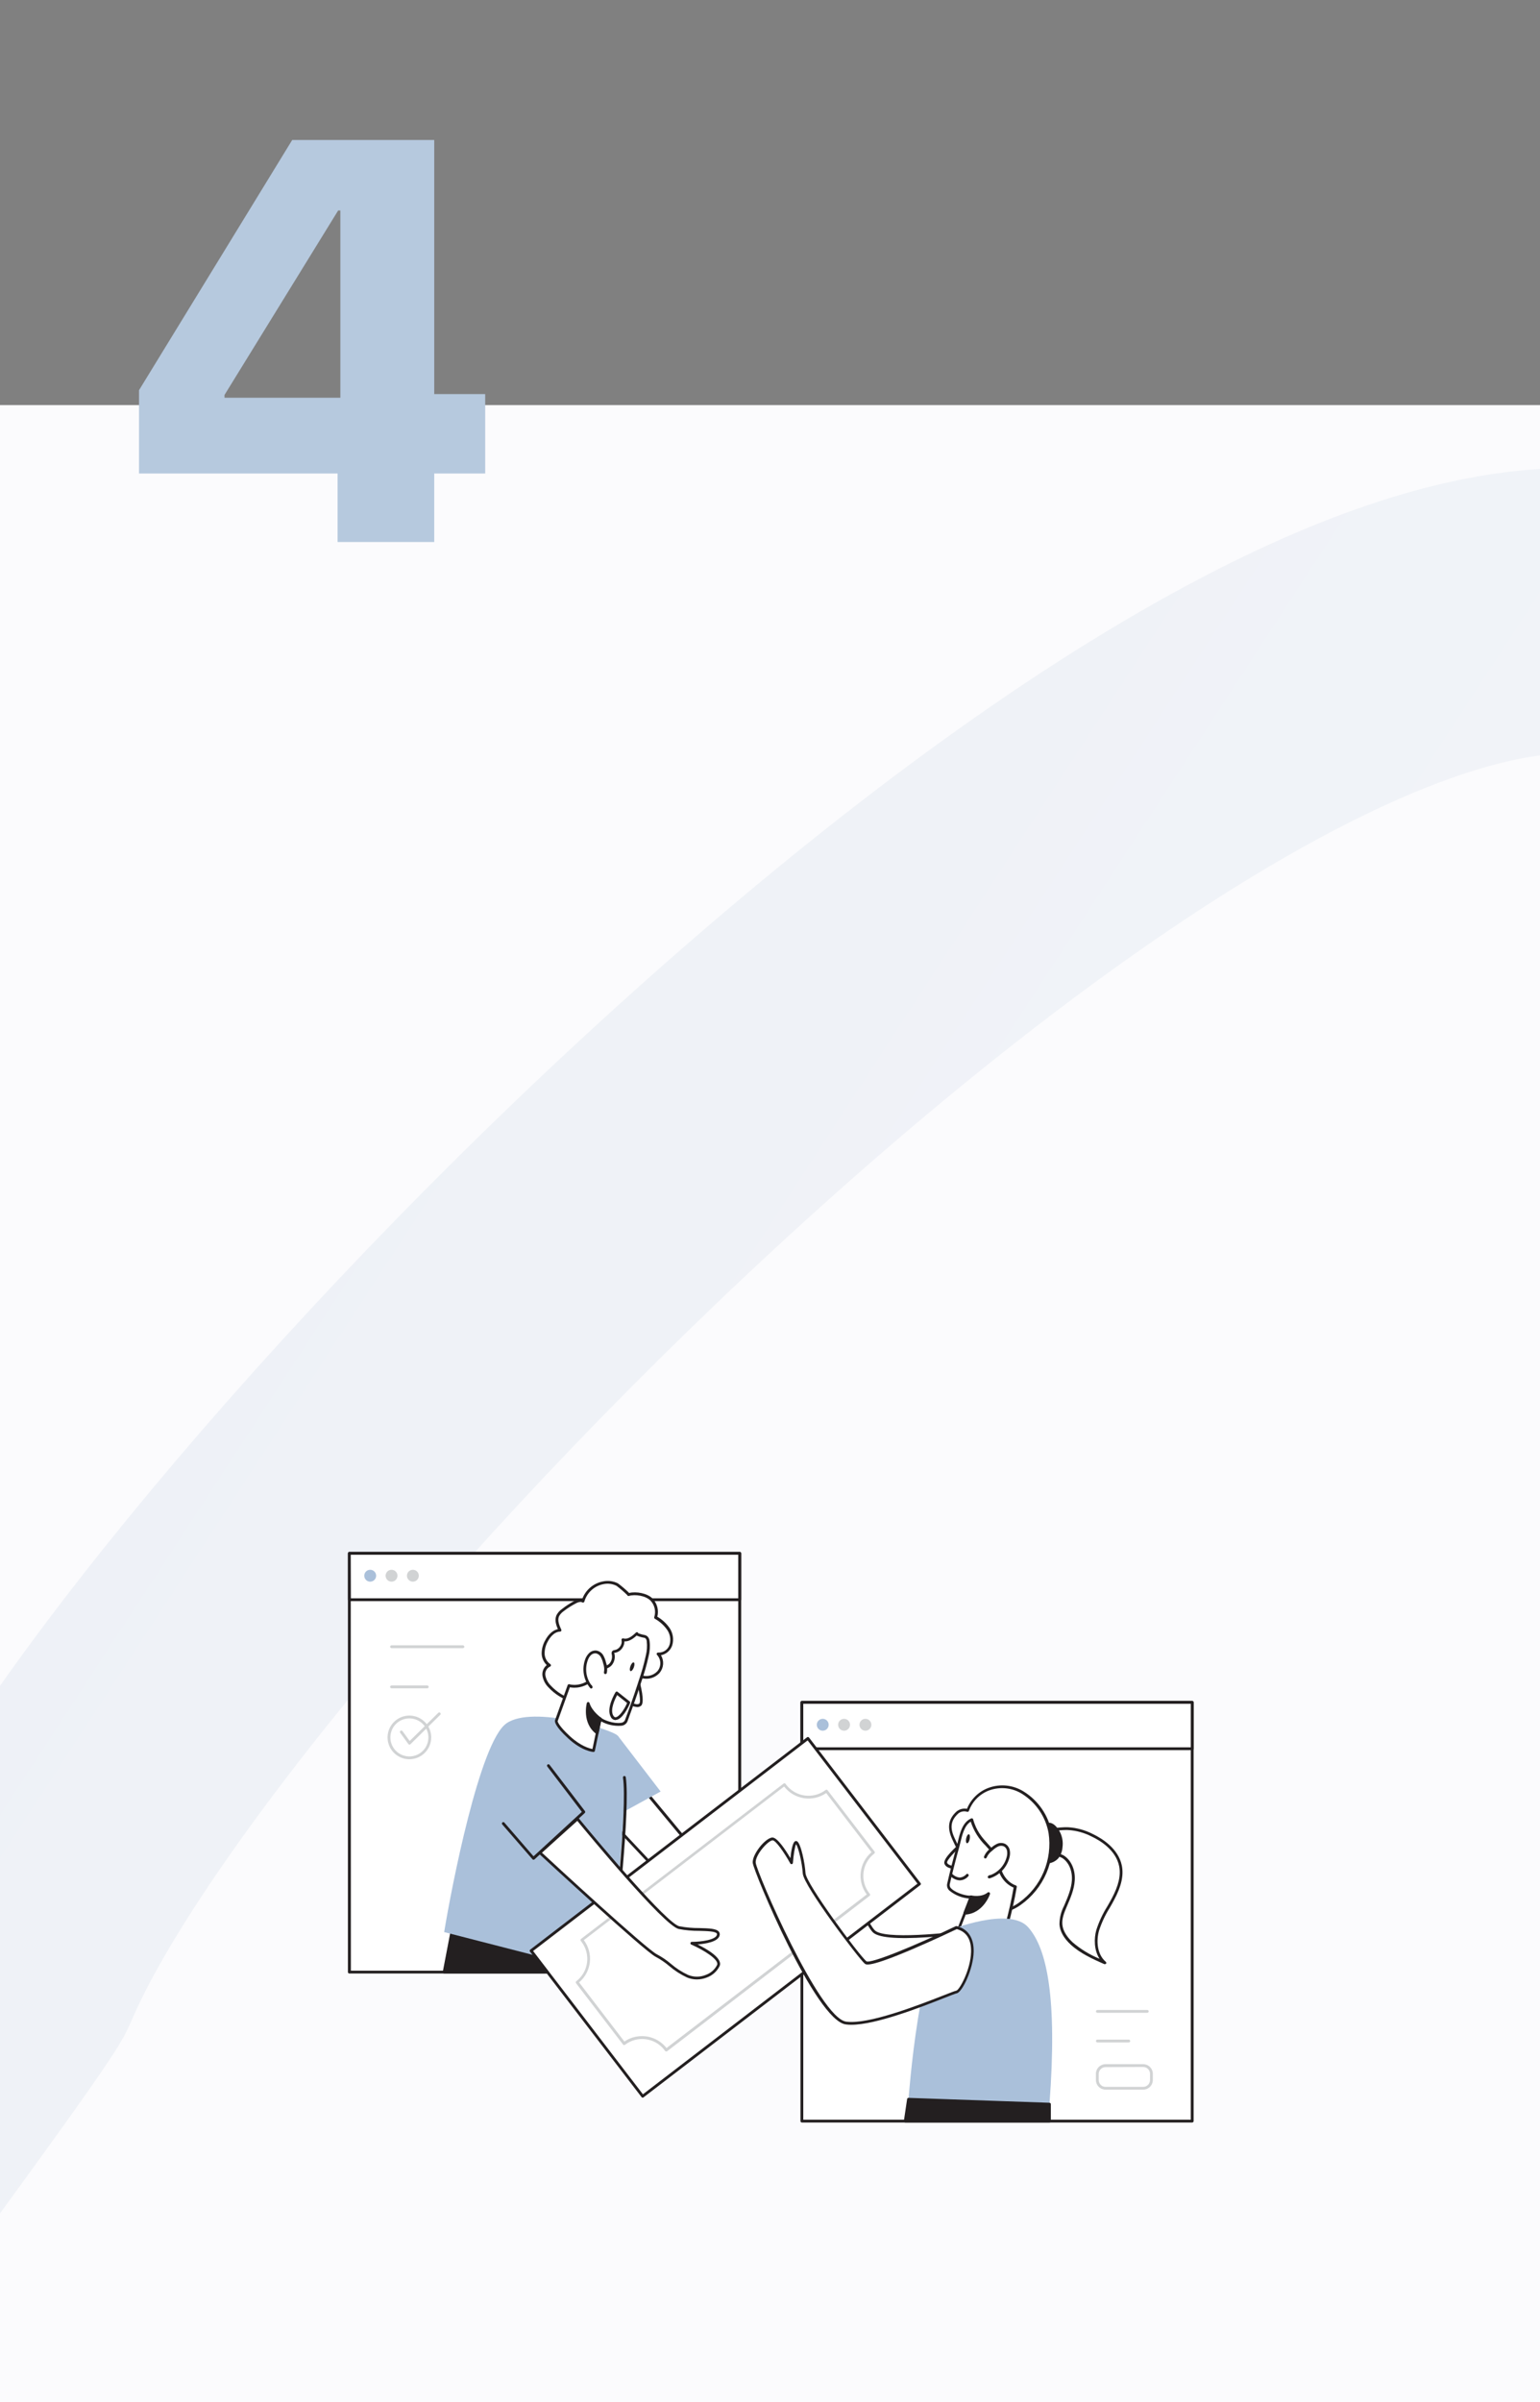 <svg width="270" height="421" viewBox="0 0 270 421" fill="none" xmlns="http://www.w3.org/2000/svg">
<rect x="0" y="0" width="270" height="421" fill="#808080" stroke="none"/>
<g clip-path="url(#clip0)">
<rect width="270" height="350" transform="translate(0 71)" fill="#FBFBFD"/>
<path d="M-682 167.395C-611.216 180.337 -567.184 214.783 -549.904 270.732C-523.985 354.655 -474.229 396.521 -414.106 380.159C-353.982 363.797 -325.966 305.613 -350.5 233.5C-375.034 161.387 -301.097 113.92 -261.139 115.833C-221.182 117.747 -187.062 137.981 -171.326 167.596C-136.526 233.091 -211.102 321.345 -173.918 379.929C-136.733 438.513 -78.5 436 -28.5 384.5C-28.5 384.5 -1.387 347.802 -2.9658e-05 344.5C27.889 278.118 209 92 285 108C365.037 124.85 391.619 223.769 325 300" stroke="url(#paint0_linear)" stroke-opacity="0.3" stroke-width="50" stroke-linecap="round"/>
<path d="M209.021 298.365H140.588V371.753H209.021V298.365Z" fill="white"/>
<path d="M209.021 372H140.589C140.523 372 140.46 371.974 140.414 371.928C140.368 371.881 140.342 371.819 140.342 371.753V298.365C140.342 298.299 140.368 298.237 140.414 298.19C140.46 298.144 140.523 298.118 140.589 298.118H209.021C209.086 298.118 209.149 298.144 209.195 298.19C209.242 298.237 209.268 298.299 209.268 298.365V371.753C209.268 371.819 209.242 371.881 209.195 371.928C209.149 371.974 209.086 372 209.021 372ZM140.835 371.506H208.774V298.612H140.835V371.506Z" fill="#231F20"/>
<path d="M209.021 298.365H140.588V306.49H209.021V298.365Z" fill="white"/>
<path d="M209.021 306.737H140.589C140.523 306.737 140.46 306.711 140.414 306.665C140.368 306.618 140.342 306.556 140.342 306.49V298.365C140.342 298.299 140.368 298.237 140.414 298.19C140.46 298.144 140.523 298.118 140.589 298.118H209.021C209.086 298.118 209.149 298.144 209.195 298.19C209.242 298.237 209.268 298.299 209.268 298.365V306.49C209.268 306.556 209.242 306.618 209.195 306.665C209.149 306.711 209.086 306.737 209.021 306.737ZM140.835 306.243H208.774V298.612H140.835V306.243Z" fill="#231F20"/>
<path d="M144.246 303.331C144.821 303.331 145.288 302.864 145.288 302.289C145.288 301.714 144.821 301.248 144.246 301.248C143.671 301.248 143.205 301.714 143.205 302.289C143.205 302.864 143.671 303.331 144.246 303.331Z" fill="#AAC0DA"/>
<path d="M147.988 303.331C148.563 303.331 149.029 302.864 149.029 302.289C149.029 301.714 148.563 301.248 147.988 301.248C147.413 301.248 146.946 301.714 146.946 302.289C146.946 302.864 147.413 303.331 147.988 303.331Z" fill="#D1D3D4"/>
<path d="M151.73 303.331C152.305 303.331 152.771 302.864 152.771 302.289C152.771 301.714 152.305 301.248 151.73 301.248C151.154 301.248 150.688 301.714 150.688 302.289C150.688 302.864 151.154 303.331 151.73 303.331Z" fill="#D1D3D4"/>
<path d="M170.488 338.463C170.488 338.463 155.229 340.639 153.181 338.463C151.132 336.286 146.438 323.866 146.438 323.866L141.008 328.348C141.008 328.348 145.085 351.598 152.001 351.475C158.917 351.351 174.407 345.694 174.407 345.694L170.488 338.463Z" fill="white"/>
<path d="M151.942 351.722C144.932 351.722 140.929 329.345 140.761 328.388C140.755 328.345 140.759 328.302 140.774 328.261C140.789 328.221 140.813 328.184 140.845 328.156L146.275 323.673C146.306 323.649 146.342 323.631 146.38 323.623C146.419 323.614 146.459 323.615 146.497 323.624C146.534 323.636 146.569 323.656 146.598 323.682C146.627 323.709 146.65 323.741 146.665 323.777C146.709 323.901 151.364 336.177 153.354 338.295C154.963 339.998 166.237 338.818 170.448 338.216C170.498 338.21 170.548 338.219 170.593 338.242C170.638 338.265 170.675 338.301 170.7 338.344L174.624 345.556C174.641 345.587 174.652 345.621 174.654 345.656C174.657 345.691 174.652 345.726 174.64 345.759C174.628 345.791 174.608 345.821 174.584 345.846C174.559 345.871 174.529 345.89 174.496 345.902C174.338 345.961 158.877 351.598 152.001 351.722H151.942ZM141.274 328.447C141.63 330.377 145.618 351.228 151.937 351.228H151.991C158.29 351.114 171.963 346.292 174.056 345.536L170.354 338.729C169.564 338.838 166.173 339.287 162.619 339.524C157.14 339.889 153.901 339.588 152.998 338.631C151.103 336.616 147.099 326.29 146.329 324.276L141.274 328.447Z" fill="#231F20"/>
<path d="M129.679 272.242H61.247V345.63H129.679V272.242Z" fill="white"/>
<path d="M129.704 345.882H61.247C61.181 345.882 61.119 345.856 61.072 345.81C61.026 345.763 61 345.701 61 345.635V272.247C61 272.181 61.026 272.119 61.072 272.072C61.119 272.026 61.181 272 61.247 272H129.704C129.769 272 129.832 272.026 129.878 272.072C129.925 272.119 129.951 272.181 129.951 272.247V345.635C129.951 345.701 129.925 345.763 129.878 345.81C129.832 345.856 129.769 345.882 129.704 345.882ZM61.518 345.388H129.432V272.494H61.494L61.518 345.388Z" fill="#231F20"/>
<path d="M129.679 272.242H61.247V280.367H129.679V272.242Z" fill="white"/>
<path d="M129.704 280.619H61.247C61.182 280.618 61.12 280.591 61.074 280.545C61.028 280.499 61.001 280.437 61 280.372V272.247C61 272.181 61.026 272.119 61.072 272.072C61.119 272.026 61.181 272 61.247 272H129.704C129.769 272 129.832 272.026 129.878 272.072C129.925 272.119 129.951 272.181 129.951 272.247V280.372C129.951 280.437 129.925 280.5 129.878 280.547C129.832 280.593 129.769 280.619 129.704 280.619ZM61.518 280.125H129.432V272.494H61.494L61.518 280.125Z" fill="#231F20"/>
<path d="M64.905 277.208C65.48 277.208 65.946 276.741 65.946 276.166C65.946 275.591 65.48 275.125 64.905 275.125C64.33 275.125 63.863 275.591 63.863 276.166C63.863 276.741 64.33 277.208 64.905 277.208Z" fill="#AAC0DA"/>
<path d="M68.646 277.208C69.221 277.208 69.688 276.741 69.688 276.166C69.688 275.591 69.221 275.125 68.646 275.125C68.071 275.125 67.605 275.591 67.605 276.166C67.605 276.741 68.071 277.208 68.646 277.208Z" fill="#D1D3D4"/>
<path d="M72.388 277.208C72.963 277.208 73.43 276.741 73.43 276.166C73.43 275.591 72.963 275.125 72.388 275.125C71.813 275.125 71.347 275.591 71.347 276.166C71.347 276.741 71.813 277.208 72.388 277.208Z" fill="#D1D3D4"/>
<path d="M79.472 337.248L77.862 345.635H103.99L102.554 341.375L79.472 337.248Z" fill="#231F20"/>
<path d="M103.99 345.882H77.872C77.837 345.882 77.801 345.874 77.769 345.859C77.736 345.843 77.707 345.821 77.685 345.793C77.661 345.766 77.644 345.733 77.634 345.698C77.625 345.663 77.623 345.626 77.63 345.591L79.24 337.199C79.252 337.135 79.289 337.078 79.342 337.041C79.396 337.004 79.462 336.99 79.526 337.001L102.603 341.128C102.647 341.136 102.688 341.155 102.721 341.184C102.755 341.212 102.781 341.249 102.796 341.291L104.232 345.551C104.245 345.588 104.248 345.628 104.243 345.666C104.237 345.705 104.222 345.742 104.2 345.773C104.177 345.805 104.147 345.831 104.112 345.849C104.078 345.867 104.039 345.877 104 345.877L103.99 345.882ZM78.164 345.388H103.645L102.366 341.592L79.659 337.535L78.164 345.388Z" fill="#231F20"/>
<path d="M112.767 313.51L127.586 331.364L121.06 334.035L105.185 317.143L112.767 313.51Z" fill="white"/>
<path d="M121.06 334.282C121.027 334.282 120.994 334.275 120.963 334.261C120.932 334.248 120.905 334.228 120.883 334.203L105.022 317.311C104.995 317.283 104.975 317.249 104.964 317.212C104.953 317.175 104.951 317.136 104.958 317.098C104.965 317.06 104.981 317.023 105.005 316.992C105.029 316.961 105.061 316.937 105.096 316.921L112.678 313.288C112.728 313.264 112.784 313.257 112.838 313.269C112.891 313.28 112.939 313.31 112.975 313.352L127.784 331.206C127.809 331.236 127.826 331.271 127.835 331.309C127.843 331.347 127.843 331.386 127.833 331.424C127.823 331.461 127.804 331.496 127.779 331.525C127.753 331.554 127.721 331.577 127.685 331.591L121.164 334.262C121.132 334.278 121.096 334.284 121.06 334.282ZM105.6 317.222L121.124 333.744L127.181 331.275L112.703 313.83L105.6 317.222Z" fill="#231F20"/>
<path d="M108.315 304.204L115.823 313.988L105.59 319.601L108.315 304.204Z" fill="#AAC0DA"/>
<path d="M108.315 304.229C107.688 303.242 93.452 298.76 88.782 302.047C84.112 305.335 79.161 330.757 77.873 338.626L106.326 345.941C106.326 345.941 111.765 309.783 108.315 304.229Z" fill="#AAC0DA"/>
<path d="M107.722 339.563H107.692C107.66 339.558 107.63 339.546 107.602 339.529C107.574 339.512 107.55 339.489 107.532 339.463C107.513 339.436 107.499 339.406 107.492 339.374C107.485 339.342 107.484 339.309 107.49 339.277C107.515 339.055 110.037 317.064 109.223 311.555C109.218 311.522 109.219 311.489 109.227 311.458C109.235 311.426 109.249 311.396 109.269 311.369C109.288 311.343 109.313 311.321 109.341 311.304C109.369 311.287 109.4 311.276 109.433 311.271C109.465 311.266 109.498 311.268 109.53 311.276C109.562 311.283 109.592 311.298 109.618 311.317C109.644 311.337 109.667 311.361 109.683 311.389C109.7 311.417 109.711 311.448 109.716 311.481C110.541 317.064 108.092 338.428 107.989 339.331C107.984 339.397 107.953 339.459 107.903 339.502C107.853 339.546 107.788 339.568 107.722 339.563Z" fill="#231F20"/>
<path d="M100.426 298.074C98.858 297.624 97.442 296.754 96.334 295.556C95.818 295.033 95.474 294.365 95.347 293.641C95.297 293.278 95.366 292.908 95.544 292.588C95.722 292.267 95.999 292.013 96.334 291.864C96.002 291.638 95.728 291.336 95.536 290.983C95.344 290.63 95.238 290.237 95.228 289.835C95.219 289.029 95.429 288.235 95.835 287.54C96.329 286.621 97.144 285.748 98.18 285.718C97.805 284.909 97.43 283.971 97.8 283.161C98.011 282.765 98.317 282.426 98.689 282.174C99.382 281.635 100.124 281.162 100.905 280.762C101.325 280.55 101.858 280.362 102.233 280.644C102.465 279.828 102.92 279.093 103.547 278.521C104.174 277.95 104.948 277.565 105.782 277.41C106.609 277.241 107.469 277.352 108.226 277.726C108.934 278.248 109.595 278.831 110.2 279.469C111.41 279.118 113.33 279.469 114.223 280.362C114.61 280.769 114.88 281.273 115.005 281.82C115.13 282.367 115.105 282.938 114.934 283.472C115.804 283.963 116.556 284.637 117.141 285.447C117.428 285.853 117.622 286.319 117.707 286.81C117.793 287.301 117.768 287.805 117.634 288.285C117.487 288.76 117.187 289.172 116.781 289.458C116.374 289.744 115.885 289.887 115.388 289.865C115.785 290.289 116.014 290.843 116.033 291.423C116.051 292.004 115.857 292.571 115.487 293.019C115.096 293.448 114.585 293.751 114.02 293.888C113.455 294.025 112.863 293.991 112.318 293.789C112.164 293.715 111.995 293.68 111.824 293.685C111.638 293.748 111.47 293.853 111.331 293.991C110.837 294.381 110.195 294.248 109.647 294.485C108.905 294.92 108.2 295.415 107.54 295.966C106.854 296.428 106.146 296.854 105.417 297.244C104.612 297.679 103.847 298.34 102.949 298.602C102.159 298.834 101.725 298.488 100.974 298.256L100.426 298.074Z" fill="white"/>
<path d="M102.445 298.918C102.081 298.903 101.724 298.816 101.394 298.661C101.241 298.607 101.083 298.543 100.9 298.488L100.338 298.306C98.731 297.839 97.281 296.945 96.142 295.719C95.587 295.161 95.223 294.443 95.1 293.666C95.062 293.32 95.111 292.971 95.244 292.65C95.377 292.328 95.589 292.046 95.86 291.829C95.319 291.311 94.999 290.604 94.967 289.855C94.961 289.008 95.185 288.176 95.614 287.446C95.89 286.923 96.635 285.767 97.81 285.535C97.47 284.746 97.208 283.877 97.573 283.067C97.802 282.638 98.13 282.271 98.531 281.996C99.238 281.443 99.993 280.954 100.787 280.535C101.172 280.304 101.627 280.216 102.07 280.288C102.352 279.491 102.839 278.783 103.482 278.234C104.125 277.686 104.902 277.316 105.733 277.163C106.612 276.982 107.526 277.1 108.33 277.499C109.027 278.014 109.687 278.578 110.304 279.187C111.543 278.896 113.468 279.212 114.416 280.175C114.811 280.591 115.094 281.1 115.239 281.655C115.384 282.21 115.386 282.793 115.245 283.349C116.084 283.838 116.807 284.501 117.368 285.294C117.676 285.737 117.88 286.244 117.964 286.778C118.049 287.311 118.012 287.857 117.857 288.374C117.712 288.812 117.452 289.203 117.105 289.507C116.758 289.811 116.336 290.016 115.882 290.102C116.167 290.574 116.298 291.124 116.259 291.674C116.219 292.225 116.01 292.75 115.66 293.177C115.237 293.651 114.681 293.986 114.064 294.137C113.446 294.287 112.798 294.247 112.205 294.021H112.15C112.056 293.978 111.953 293.954 111.849 293.952C111.737 293.985 111.635 294.046 111.553 294.13L111.454 294.209C111.134 294.424 110.763 294.551 110.378 294.579C110.152 294.6 109.931 294.655 109.722 294.742C109.222 295.001 108.754 295.316 108.325 295.68C108.093 295.857 107.866 296.03 107.648 296.173C106.962 296.639 106.25 297.066 105.516 297.452C105.254 297.6 104.993 297.768 104.721 297.945C104.199 298.321 103.625 298.62 103.018 298.834C102.832 298.888 102.639 298.916 102.445 298.918ZM101.769 280.757C101.503 280.776 101.245 280.856 101.014 280.989C100.246 281.384 99.516 281.848 98.832 282.376C98.496 282.606 98.217 282.91 98.017 283.265C97.692 283.971 98.047 284.849 98.403 285.609C98.422 285.646 98.432 285.687 98.432 285.728C98.432 285.769 98.422 285.81 98.403 285.846C98.38 285.88 98.35 285.909 98.315 285.929C98.28 285.95 98.241 285.962 98.2 285.965C97.07 285.995 96.329 287.155 96.063 287.653C95.68 288.311 95.48 289.059 95.485 289.82C95.493 290.183 95.586 290.538 95.758 290.857C95.929 291.176 96.174 291.45 96.472 291.656C96.513 291.68 96.546 291.714 96.567 291.756C96.588 291.797 96.597 291.844 96.593 291.891C96.588 291.937 96.57 291.981 96.541 292.017C96.511 292.054 96.472 292.081 96.428 292.096C96.147 292.228 95.916 292.447 95.769 292.721C95.623 292.995 95.568 293.309 95.614 293.616C95.729 294.29 96.052 294.911 96.537 295.393C97.614 296.564 98.992 297.418 100.52 297.861C100.698 297.926 100.886 297.985 101.073 298.044C101.261 298.103 101.429 298.167 101.567 298.227C101.967 298.444 102.435 298.501 102.875 298.385C103.435 298.184 103.964 297.905 104.445 297.555C104.716 297.383 104.993 297.2 105.279 297.062C106 296.677 106.7 296.255 107.377 295.798C107.589 295.65 107.806 295.482 108.033 295.304C108.489 294.921 108.985 294.59 109.514 294.317C109.766 294.212 110.032 294.144 110.304 294.115C110.606 294.098 110.899 294.003 111.153 293.838L111.247 293.769C111.394 293.624 111.582 293.526 111.785 293.488C111.969 293.473 112.154 293.505 112.323 293.582H112.372C112.873 293.767 113.418 293.799 113.936 293.674C114.455 293.548 114.925 293.27 115.285 292.876C115.612 292.475 115.784 291.969 115.77 291.452C115.755 290.934 115.555 290.439 115.206 290.057C115.168 290.022 115.142 289.976 115.133 289.925C115.123 289.875 115.129 289.822 115.152 289.776C115.173 289.728 115.209 289.689 115.254 289.663C115.299 289.638 115.352 289.627 115.403 289.633C115.845 289.657 116.283 289.532 116.646 289.278C117.008 289.023 117.275 288.655 117.402 288.231C117.526 287.786 117.549 287.319 117.468 286.865C117.388 286.411 117.207 285.98 116.938 285.605C116.376 284.825 115.65 284.178 114.811 283.709C114.763 283.68 114.727 283.635 114.708 283.582C114.689 283.529 114.689 283.471 114.707 283.418C114.867 282.923 114.89 282.394 114.774 281.886C114.659 281.379 114.409 280.912 114.051 280.535C113.212 279.671 111.365 279.385 110.279 279.706C110.248 279.717 110.215 279.722 110.181 279.72C110.148 279.719 110.115 279.71 110.085 279.695C110.055 279.681 110.028 279.66 110.007 279.635C109.985 279.609 109.968 279.58 109.959 279.548C109.372 278.972 108.749 278.434 108.093 277.938C107.388 277.585 106.584 277.48 105.812 277.642C105.024 277.789 104.293 278.152 103.7 278.691C103.108 279.23 102.676 279.923 102.455 280.693C102.445 280.732 102.425 280.769 102.398 280.799C102.37 280.829 102.336 280.852 102.297 280.866C102.259 280.88 102.217 280.884 102.177 280.878C102.136 280.872 102.098 280.856 102.065 280.831C101.976 280.778 101.873 280.752 101.769 280.757Z" fill="#231F20"/>
<path d="M111.78 294.312C111.78 294.312 112.89 298.261 112.234 298.755C111.577 299.248 110.259 298.37 110.259 298.37" fill="white"/>
<path d="M111.706 299.189C111.128 299.133 110.574 298.929 110.097 298.597C110.044 298.558 110.008 298.501 109.997 298.436C109.986 298.372 110.001 298.305 110.038 298.251C110.075 298.198 110.131 298.162 110.195 298.15C110.259 298.138 110.324 298.151 110.378 298.187C110.684 298.4 111.657 298.923 112.076 298.582C112.397 298.325 112.076 296.203 111.543 294.376C111.526 294.314 111.534 294.247 111.566 294.19C111.597 294.133 111.649 294.09 111.711 294.07C111.775 294.054 111.842 294.062 111.899 294.095C111.956 294.127 111.999 294.18 112.017 294.243C112.289 295.201 113.118 298.38 112.387 298.967C112.194 299.12 111.952 299.199 111.706 299.189Z" fill="#231F20"/>
<path d="M113.35 286.992C113.52 287.17 113.621 287.402 113.636 287.648C113.741 288.515 113.684 289.394 113.468 290.24C113.099 291.913 112.626 293.562 112.052 295.176C111.344 297.328 110.59 299.467 109.791 301.593C109.297 302.936 105.728 301.84 105.235 301.233L104.065 306.811C104.065 306.811 102.218 306.737 99.78 304.506C97.341 302.275 97.534 301.588 97.534 301.588L99.755 295.423C99.755 295.423 102.09 296.183 104.366 293.838C104.726 293.463 105.032 292.792 105.457 292.511C105.975 292.16 106.572 292.244 107.036 291.721C107.247 291.475 107.397 291.184 107.476 290.871C107.555 290.557 107.56 290.23 107.49 289.914C107.461 289.776 107.426 289.608 107.53 289.514C107.598 289.466 107.679 289.44 107.762 289.44C107.992 289.4 108.212 289.314 108.408 289.188C108.605 289.062 108.775 288.899 108.908 288.707C109.041 288.515 109.135 288.299 109.184 288.07C109.233 287.842 109.236 287.606 109.193 287.377C110.087 287.663 110.971 286.952 111.662 286.301C111.449 286.508 113.039 286.794 113.064 286.794C113.17 286.843 113.266 286.91 113.35 286.992Z" fill="white"/>
<path d="M104.065 307.058C103.986 307.058 102.09 306.954 99.622 304.683C97.257 302.516 97.248 301.721 97.302 301.519L99.523 295.344C99.545 295.283 99.589 295.232 99.647 295.203C99.706 295.175 99.773 295.17 99.834 295.191C99.923 295.22 102.056 295.867 104.188 293.67C104.334 293.507 104.466 293.332 104.583 293.147C104.777 292.827 105.026 292.543 105.319 292.308C105.545 292.167 105.791 292.061 106.049 291.992C106.354 291.933 106.635 291.783 106.854 291.563C107.04 291.347 107.174 291.092 107.246 290.816C107.317 290.54 107.323 290.252 107.263 289.973C107.222 289.866 107.211 289.75 107.232 289.638C107.253 289.525 107.305 289.421 107.382 289.336C107.479 289.255 107.601 289.208 107.727 289.203C107.927 289.173 108.118 289.101 108.288 288.992C108.459 288.883 108.604 288.74 108.715 288.571C108.835 288.412 108.92 288.23 108.964 288.036C109.009 287.842 109.011 287.641 108.971 287.446C108.962 287.403 108.963 287.359 108.976 287.317C108.989 287.276 109.013 287.238 109.045 287.209C109.077 287.178 109.116 287.156 109.159 287.147C109.201 287.137 109.246 287.14 109.287 287.154C110.057 287.396 110.872 286.735 111.494 286.133C111.517 286.109 111.544 286.091 111.574 286.079C111.604 286.066 111.637 286.06 111.669 286.06C111.702 286.06 111.734 286.066 111.764 286.079C111.794 286.091 111.821 286.109 111.844 286.133C111.875 286.168 111.897 286.21 111.909 286.256C112.278 286.395 112.66 286.499 113.049 286.567L113.162 286.597C113.293 286.647 113.415 286.719 113.523 286.809C113.73 287.025 113.857 287.305 113.883 287.604C113.996 288.501 113.939 289.412 113.715 290.289C113.382 291.816 112.952 293.319 112.427 294.791L112.269 295.285C111.568 297.432 110.788 299.594 110.008 301.702C109.914 301.918 109.76 302.104 109.566 302.239C109.371 302.373 109.143 302.45 108.907 302.462C107.68 302.554 106.453 302.284 105.378 301.687L104.292 306.885C104.277 306.934 104.247 306.977 104.206 307.008C104.166 307.039 104.116 307.057 104.065 307.058ZM97.766 301.667C97.766 301.667 97.83 302.378 99.948 304.323C101.819 306.036 103.339 306.446 103.872 306.539L104.993 301.178C105.002 301.133 105.025 301.09 105.057 301.057C105.09 301.023 105.132 301 105.177 300.989C105.223 300.978 105.27 300.98 105.315 300.996C105.359 301.011 105.398 301.038 105.427 301.075C105.709 301.42 107.619 302.151 108.843 301.953C108.992 301.951 109.137 301.907 109.263 301.828C109.389 301.749 109.492 301.637 109.559 301.504C110.359 299.401 111.119 297.244 111.815 295.087L111.973 294.593C112.484 293.14 112.902 291.657 113.227 290.151C113.43 289.345 113.487 288.509 113.394 287.683C113.383 287.49 113.31 287.307 113.187 287.159C113.122 287.107 113.048 287.065 112.97 287.036H112.92C112.471 286.961 112.032 286.834 111.612 286.656C111.01 287.209 110.265 287.737 109.475 287.673C109.475 288.09 109.346 288.497 109.105 288.838C108.956 289.062 108.762 289.253 108.535 289.397C108.308 289.542 108.053 289.637 107.787 289.677H107.678C107.702 289.728 107.719 289.783 107.727 289.84C107.811 290.197 107.809 290.569 107.72 290.925C107.632 291.282 107.46 291.612 107.219 291.888C106.943 292.178 106.587 292.379 106.197 292.466C105.985 292.518 105.781 292.603 105.595 292.718C105.357 292.92 105.153 293.16 104.993 293.428C104.859 293.634 104.708 293.829 104.544 294.011C102.569 296.035 100.594 295.852 99.913 295.719L97.766 301.672V301.667Z" fill="#231F20"/>
<path d="M106.153 293.147C106.268 292.588 106.223 292.009 106.024 291.474C105.921 291.042 105.755 290.628 105.531 290.245C105.426 290.059 105.282 289.897 105.109 289.772C104.936 289.647 104.738 289.561 104.529 289.519C104.334 289.507 104.138 289.536 103.955 289.605C103.772 289.674 103.606 289.781 103.467 289.919C103.191 290.198 102.982 290.535 102.855 290.906C102.56 291.707 102.482 292.571 102.627 293.412C102.773 294.252 103.138 295.04 103.685 295.694L103.606 295.527" fill="white"/>
<path d="M103.659 295.941C103.624 295.941 103.588 295.933 103.556 295.918C103.523 295.903 103.495 295.88 103.472 295.852C102.9 295.162 102.518 294.334 102.365 293.451C102.211 292.568 102.292 291.66 102.598 290.817C102.739 290.412 102.971 290.044 103.274 289.741C103.438 289.578 103.634 289.452 103.851 289.372C104.067 289.292 104.298 289.26 104.528 289.277C104.783 289.315 105.027 289.409 105.24 289.554C105.454 289.698 105.632 289.889 105.762 290.111C105.989 290.518 106.155 290.955 106.256 291.41C106.469 291.989 106.513 292.617 106.384 293.221C106.365 293.287 106.321 293.342 106.261 293.375C106.202 293.408 106.131 293.415 106.066 293.396C106 293.378 105.945 293.333 105.912 293.274C105.879 293.214 105.872 293.144 105.891 293.078C105.984 292.562 105.936 292.03 105.752 291.538C105.663 291.132 105.515 290.741 105.313 290.378C105.222 290.218 105.097 290.081 104.947 289.975C104.797 289.869 104.625 289.798 104.444 289.766C104.285 289.758 104.125 289.783 103.976 289.841C103.828 289.899 103.693 289.988 103.58 290.101C103.338 290.356 103.156 290.661 103.047 290.995C102.789 291.706 102.707 292.469 102.81 293.218C102.914 293.967 103.198 294.68 103.64 295.295C103.672 295.304 103.702 295.321 103.728 295.343C103.753 295.365 103.774 295.392 103.788 295.423L103.867 295.591C103.892 295.645 103.897 295.706 103.88 295.763C103.864 295.82 103.828 295.869 103.778 295.902C103.742 295.924 103.702 295.938 103.659 295.941Z" fill="#231F20"/>
<path d="M105.234 301.233C105.234 301.233 103.581 300.078 103.126 298.543C103.126 298.543 102.198 301.87 104.711 303.716L105.234 301.233Z" fill="#231F20"/>
<path d="M104.711 303.963C104.66 303.962 104.61 303.947 104.568 303.918C101.947 301.988 102.88 298.488 102.885 298.488C102.899 298.436 102.929 298.39 102.972 298.357C103.015 298.324 103.067 298.306 103.121 298.306C103.175 298.306 103.226 298.324 103.269 298.356C103.311 298.388 103.343 298.433 103.358 298.483C103.778 299.91 105.333 301.026 105.372 301.04C105.412 301.068 105.442 301.107 105.459 301.152C105.477 301.196 105.481 301.245 105.471 301.292L104.948 303.76C104.94 303.801 104.922 303.84 104.895 303.872C104.869 303.904 104.834 303.928 104.795 303.943C104.768 303.954 104.74 303.961 104.711 303.963ZM103.23 299.416C103.135 300.117 103.205 300.83 103.434 301.5C103.662 302.169 104.044 302.776 104.548 303.272L104.953 301.337C104.264 300.81 103.682 300.159 103.235 299.416H103.23Z" fill="#231F20"/>
<path d="M111.126 292.229C111.278 291.808 111.268 291.42 111.104 291.36C110.94 291.301 110.684 291.594 110.532 292.014C110.38 292.434 110.389 292.823 110.553 292.882C110.717 292.942 110.974 292.649 111.126 292.229Z" fill="#231F20"/>
<path d="M110.24 298.39L108.127 296.711C108.127 296.711 106.493 299.382 107.303 300.789C108.112 302.195 109.712 299.787 110.24 298.39Z" fill="white"/>
<path d="M107.91 301.465C107.734 301.46 107.564 301.405 107.418 301.307C107.272 301.21 107.157 301.073 107.085 300.912C106.217 299.397 107.846 296.697 107.92 296.583C107.938 296.553 107.962 296.527 107.991 296.508C108.02 296.488 108.053 296.475 108.088 296.469C108.121 296.463 108.156 296.464 108.189 296.472C108.223 296.481 108.254 296.497 108.28 296.519L110.393 298.197C110.433 298.23 110.462 298.275 110.476 298.326C110.49 298.376 110.489 298.429 110.472 298.479C110.131 299.377 109.04 301.376 108.004 301.44L107.91 301.465ZM108.201 297.086C107.836 297.753 106.923 299.634 107.515 300.67C107.678 300.957 107.836 300.976 107.939 300.971C108.532 300.922 109.47 299.624 109.944 298.474L108.201 297.086Z" fill="#231F20"/>
<path d="M161.205 330.191L141.648 304.686L93.117 341.898L112.674 367.404L161.205 330.191Z" fill="white"/>
<path d="M112.673 367.646C112.636 367.646 112.599 367.637 112.565 367.62C112.532 367.602 112.503 367.578 112.481 367.547L92.923 342.046C92.903 342.021 92.889 341.991 92.88 341.96C92.872 341.929 92.87 341.896 92.874 341.864C92.883 341.798 92.917 341.739 92.967 341.696L141.496 304.486C141.522 304.466 141.551 304.451 141.582 304.442C141.614 304.433 141.646 304.431 141.679 304.435C141.711 304.439 141.742 304.449 141.77 304.466C141.798 304.482 141.823 304.504 141.842 304.53L161.4 330.036C161.42 330.062 161.434 330.091 161.443 330.123C161.451 330.154 161.453 330.187 161.449 330.219C161.439 330.283 161.406 330.341 161.355 330.382L112.826 367.592C112.783 367.626 112.729 367.645 112.673 367.646ZM93.466 341.938L112.718 367.054L160.852 330.14L141.6 305.029L93.466 341.938Z" fill="#231F20"/>
<path d="M116.805 359.546H116.761C116.727 359.541 116.695 359.529 116.667 359.51C116.638 359.491 116.615 359.466 116.598 359.437L116.489 359.289C115.693 358.253 114.518 357.575 113.222 357.404C111.927 357.233 110.617 357.582 109.578 358.376C109.553 358.396 109.524 358.411 109.492 358.42C109.461 358.429 109.428 358.431 109.396 358.427C109.364 358.423 109.333 358.412 109.305 358.396C109.277 358.379 109.252 358.357 109.233 358.331L100.994 347.585C100.954 347.533 100.937 347.468 100.945 347.403C100.953 347.338 100.987 347.279 101.038 347.239C102.074 346.443 102.752 345.268 102.923 343.973C103.095 342.677 102.745 341.367 101.952 340.329C101.917 340.279 101.879 340.231 101.838 340.185C101.814 340.161 101.795 340.132 101.784 340.099C101.773 340.067 101.769 340.032 101.774 339.998C101.776 339.964 101.786 339.931 101.802 339.901C101.818 339.871 101.841 339.845 101.868 339.825L137.38 312.596C137.406 312.574 137.437 312.559 137.47 312.55C137.504 312.541 137.538 312.54 137.572 312.546C137.606 312.552 137.638 312.566 137.666 312.585C137.694 312.605 137.718 312.631 137.735 312.66L137.839 312.804C138.634 313.84 139.809 314.519 141.104 314.691C142.4 314.863 143.711 314.515 144.75 313.722C144.803 313.684 144.867 313.666 144.932 313.672C144.996 313.682 145.054 313.716 145.095 313.766L153.334 324.513C153.374 324.564 153.391 324.63 153.383 324.694C153.375 324.759 153.341 324.818 153.289 324.858C152.253 325.655 151.576 326.829 151.404 328.125C151.233 329.42 151.583 330.731 152.376 331.769L152.495 331.912C152.519 331.936 152.537 331.966 152.548 331.998C152.559 332.031 152.563 332.066 152.559 332.1C152.556 332.134 152.546 332.168 152.53 332.198C152.514 332.229 152.492 332.256 152.465 332.277L116.953 359.516C116.908 359.542 116.856 359.553 116.805 359.546ZM112.57 356.86C113.396 356.859 114.211 357.047 114.953 357.409C115.696 357.771 116.346 358.297 116.854 358.948L151.962 332.031C151.13 330.923 150.753 329.539 150.908 328.163C151.063 326.786 151.739 325.521 152.796 324.626L144.853 314.26C143.71 315.049 142.308 315.37 140.935 315.157C139.562 314.944 138.324 314.213 137.473 313.115L102.361 340.037C103.193 341.145 103.57 342.529 103.415 343.905C103.26 345.282 102.584 346.547 101.527 347.442L109.47 357.808C110.382 357.184 111.464 356.853 112.57 356.86Z" fill="#D1D3D4"/>
<path d="M101.231 318.762C101.231 318.762 116.306 337.179 119.031 337.836C121.756 338.492 126.248 337.688 125.942 339.129C125.636 340.57 121.292 340.575 121.292 340.575C121.292 340.575 126.614 342.895 125.957 344.46C125.3 346.025 122.788 347.304 120.527 346.341C118.266 345.378 117.017 343.69 115.053 342.728C113.088 341.765 94.656 324.7 94.656 324.7L101.231 318.762Z" fill="white"/>
<path d="M122.166 346.924C121.569 346.924 120.978 346.803 120.429 346.568C119.309 346.045 118.266 345.373 117.329 344.569C116.595 343.944 115.796 343.401 114.944 342.95C112.97 341.963 95.239 325.579 94.483 324.878C94.458 324.854 94.439 324.826 94.425 324.795C94.411 324.763 94.404 324.729 94.404 324.695C94.405 324.661 94.412 324.626 94.427 324.595C94.441 324.564 94.462 324.535 94.488 324.513L101.063 318.589C101.089 318.568 101.118 318.551 101.149 318.541C101.181 318.531 101.214 318.527 101.247 318.53C101.28 318.533 101.312 318.542 101.342 318.557C101.371 318.572 101.397 318.593 101.419 318.619C105.6 323.723 116.919 337.085 119.091 337.604C120.254 337.823 121.436 337.929 122.62 337.92C124.284 337.964 125.582 337.999 126.036 338.556C126.105 338.646 126.152 338.75 126.175 338.86C126.198 338.97 126.196 339.084 126.17 339.193C125.908 340.353 123.677 340.674 122.304 340.793C123.933 341.592 126.747 343.206 126.17 344.569C125.716 345.502 124.918 346.222 123.943 346.578C123.379 346.807 122.775 346.924 122.166 346.924ZM95.016 324.71C96.991 326.556 113.365 341.632 115.162 342.515C116.041 342.984 116.869 343.545 117.63 344.189C118.532 344.97 119.539 345.621 120.621 346.124C121.117 346.332 121.65 346.439 122.188 346.439C122.727 346.439 123.259 346.332 123.756 346.124C124.615 345.819 125.323 345.193 125.73 344.376C126.12 343.448 123.311 341.735 121.194 340.812C121.142 340.79 121.099 340.75 121.073 340.7C121.047 340.649 121.039 340.591 121.051 340.536C121.061 340.48 121.091 340.429 121.135 340.393C121.18 340.357 121.235 340.337 121.292 340.338C122.887 340.338 125.498 339.998 125.701 339.09C125.714 339.052 125.717 339.011 125.711 338.972C125.705 338.932 125.69 338.895 125.666 338.862C125.37 338.482 123.973 338.448 122.625 338.413C121.405 338.421 120.186 338.311 118.987 338.083C116.336 337.451 102.949 321.24 101.216 319.132L95.016 324.71Z" fill="#231F20"/>
<path d="M96.152 309.447L102.342 317.572L93.531 325.697L88.239 319.601" fill="#AAC0DA"/>
<path d="M93.53 325.949C93.464 325.945 93.402 325.915 93.357 325.865L88.066 319.769C88.02 319.723 87.995 319.661 87.995 319.596C87.995 319.531 88.02 319.469 88.066 319.423C88.089 319.4 88.116 319.382 88.146 319.369C88.176 319.357 88.208 319.35 88.241 319.35C88.273 319.35 88.306 319.357 88.336 319.369C88.366 319.382 88.393 319.4 88.416 319.423L93.54 325.347L102.011 317.557L95.954 309.61C95.914 309.557 95.897 309.491 95.905 309.426C95.914 309.361 95.948 309.302 96.001 309.262C96.053 309.222 96.119 309.204 96.184 309.213C96.25 309.222 96.309 309.256 96.349 309.309L102.554 317.419C102.59 317.469 102.607 317.531 102.602 317.592C102.596 317.654 102.569 317.712 102.524 317.755L93.713 325.88C93.663 325.925 93.597 325.949 93.53 325.949Z" fill="#231F20"/>
<path d="M187.286 320.519C188.747 320.614 190.173 321.007 191.477 321.674C193.748 322.76 195.919 324.547 196.413 327.015C196.823 328.99 196.063 331.073 195.1 332.875C194.137 334.676 192.953 336.394 192.415 338.364C191.877 340.334 192.128 342.703 193.688 344.021C191.63 343.108 189.532 342.165 187.873 340.644C186.886 339.751 186.067 338.596 185.973 337.283C185.976 336.195 186.24 335.123 186.743 334.158C187.375 332.677 188.051 331.172 188.15 329.567C188.248 327.963 187.656 326.201 186.264 325.391C185.05 324.68 181.076 324.75 181.698 322.518C182.201 320.746 185.864 320.44 187.286 320.519Z" fill="white"/>
<path d="M193.708 344.243C193.675 344.251 193.642 344.251 193.609 344.243C191.556 343.33 189.433 342.387 187.725 340.822C186.516 339.712 185.834 338.492 185.751 337.293C185.751 336.166 186.022 335.055 186.54 334.055L186.624 333.862C187.217 332.475 187.834 331.038 187.927 329.548C188.036 327.84 187.345 326.29 186.165 325.599C185.669 325.371 185.147 325.205 184.61 325.105C183.435 324.829 182.103 324.513 181.604 323.673C181.498 323.486 181.433 323.279 181.411 323.064C181.39 322.85 181.414 322.634 181.481 322.43C182.024 320.485 185.864 320.193 187.296 320.253C188.792 320.346 190.252 320.747 191.585 321.432C193.224 322.217 196.063 323.975 196.68 326.946C197.035 328.679 196.61 330.594 195.342 332.969C195.095 333.438 194.848 333.897 194.567 334.361C193.771 335.626 193.136 336.986 192.676 338.408C192.222 340.052 192.266 342.451 193.871 343.838C193.917 343.876 193.948 343.93 193.957 343.989C193.966 344.049 193.953 344.109 193.92 344.159C193.895 344.19 193.862 344.214 193.825 344.228C193.788 344.243 193.747 344.248 193.708 344.243ZM186.965 320.731C185.311 320.731 182.359 321.146 181.969 322.558C181.92 322.698 181.9 322.847 181.912 322.995C181.924 323.143 181.967 323.287 182.038 323.417C182.428 324.078 183.653 324.365 184.734 324.621C185.318 324.722 185.886 324.901 186.422 325.154C187.765 325.934 188.554 327.667 188.431 329.558C188.332 331.137 187.7 332.613 187.083 334.035L186.999 334.232C186.55 335.289 186.18 336.246 186.254 337.238C186.353 338.591 187.296 339.707 188.076 340.437C189.484 341.634 191.071 342.602 192.78 343.305C191.793 341.79 191.793 339.746 192.207 338.275C192.676 336.81 193.328 335.411 194.147 334.109C194.409 333.65 194.67 333.196 194.917 332.732C196.127 330.466 196.536 328.654 196.206 327.04C195.633 324.276 192.938 322.597 191.383 321.872C190.111 321.217 188.718 320.832 187.291 320.741L186.965 320.731Z" fill="#231F20"/>
<path d="M185.509 321.013C185.989 321.846 186.173 322.816 186.032 323.767C185.99 324.409 185.758 325.025 185.366 325.534C185.106 325.825 184.783 326.05 184.422 326.193C184.06 326.336 183.67 326.393 183.282 326.359C182.933 326.354 182.599 326.218 182.345 325.979C182.161 325.751 182.041 325.478 181.999 325.189C181.574 323.165 183.016 317.093 185.509 321.013Z" fill="#231F20"/>
<path d="M183.48 326.596H183.263C182.851 326.586 182.459 326.422 182.162 326.137C181.948 325.876 181.808 325.562 181.757 325.228C181.446 323.747 182.078 320.144 183.515 319.556C184.235 319.265 184.995 319.705 185.716 320.87C186.227 321.751 186.425 322.779 186.279 323.787C186.232 324.476 185.981 325.136 185.558 325.682C185.297 325.974 184.976 326.206 184.618 326.363C184.259 326.521 183.871 326.6 183.48 326.596ZM183.934 319.961C183.854 319.961 183.775 319.978 183.702 320.011C182.626 320.45 181.94 323.713 182.221 325.125C182.256 325.369 182.353 325.6 182.503 325.796C182.718 325.987 182.995 326.094 183.283 326.097C183.631 326.128 183.982 326.078 184.307 325.95C184.633 325.823 184.924 325.621 185.158 325.362C185.52 324.89 185.733 324.321 185.77 323.728C185.903 322.831 185.729 321.917 185.277 321.131C184.946 320.573 184.443 319.961 183.934 319.961Z" fill="#231F20"/>
<path d="M172.482 334.104C173.074 334.79 173.963 335.18 175.444 335.027C176.669 334.86 177.834 334.388 178.83 333.655C180.778 332.277 182.303 330.383 183.234 328.187C184.165 325.99 184.466 323.578 184.102 321.22C183.292 316.452 178.534 311.713 173.415 313.544C172.552 313.86 171.768 314.361 171.119 315.011C170.471 315.662 169.972 316.447 169.658 317.31C169.314 317.197 168.945 317.186 168.594 317.278C168.244 317.369 167.928 317.561 167.684 317.829C166.361 319.152 166.415 320.559 167.126 322.143C168.296 324.745 169.732 327.223 170.784 329.878C171.381 331.428 171.618 333.092 172.482 334.104Z" fill="white"/>
<path d="M174.817 335.328C174.345 335.358 173.872 335.279 173.434 335.098C172.997 334.916 172.607 334.637 172.295 334.282C171.701 333.454 171.28 332.516 171.056 331.522C170.898 331.029 170.735 330.495 170.562 329.987C169.945 328.432 169.18 326.912 168.439 325.436C167.946 324.404 167.388 323.338 166.909 322.267C166.065 320.386 166.257 318.93 167.516 317.671C167.771 317.401 168.089 317.2 168.442 317.087C168.795 316.973 169.171 316.95 169.535 317.019C169.877 316.171 170.395 315.404 171.053 314.769C171.711 314.133 172.496 313.644 173.356 313.332C174.355 312.973 175.422 312.845 176.477 312.956C177.533 313.067 178.55 313.415 179.452 313.974C180.736 314.764 181.839 315.816 182.69 317.061C183.54 318.307 184.119 319.717 184.389 321.2C184.739 323.603 184.419 326.056 183.462 328.288C182.506 330.52 180.95 332.444 178.968 333.847C177.937 334.602 176.735 335.089 175.469 335.264C175.253 335.297 175.035 335.319 174.817 335.328ZM172.65 333.941C173.252 334.647 174.131 334.928 175.4 334.78C176.585 334.617 177.71 334.159 178.672 333.447C180.575 332.092 182.066 330.237 182.978 328.086C183.89 325.936 184.189 323.574 183.841 321.265C183.586 319.852 183.038 318.509 182.231 317.323C181.424 316.137 180.376 315.133 179.156 314.378C178.315 313.859 177.369 313.535 176.386 313.431C175.404 313.327 174.41 313.445 173.479 313.776C172.65 314.077 171.897 314.557 171.273 315.181C170.65 315.806 170.171 316.56 169.871 317.39C169.859 317.421 169.842 317.45 169.819 317.475C169.796 317.499 169.768 317.519 169.738 317.533C169.707 317.547 169.673 317.555 169.639 317.555C169.605 317.555 169.571 317.547 169.54 317.533C169.236 317.441 168.912 317.438 168.606 317.526C168.301 317.613 168.027 317.787 167.817 318.026C166.697 319.147 166.544 320.356 167.324 322.069C167.817 323.13 168.311 324.192 168.849 325.219C169.589 326.699 170.36 328.24 170.986 329.809C171.194 330.333 171.357 330.866 171.515 331.384C171.729 332.31 172.117 333.186 172.66 333.966L172.65 333.941Z" fill="#231F20"/>
<path d="M168.661 323.096C168.661 323.096 165.561 325.742 165.813 326.551C166.065 327.361 167.679 327.336 167.679 327.336" fill="white"/>
<path d="M167.649 327.578C167.358 327.578 165.862 327.534 165.576 326.62C165.29 325.707 167.743 323.555 168.498 322.908C168.549 322.866 168.614 322.846 168.679 322.852C168.745 322.857 168.806 322.888 168.849 322.938C168.87 322.962 168.886 322.991 168.896 323.022C168.906 323.052 168.91 323.085 168.907 323.117C168.904 323.149 168.895 323.18 168.88 323.209C168.865 323.238 168.844 323.263 168.819 323.283C167.383 324.513 165.926 326.082 166.05 326.472C166.213 326.966 167.299 327.094 167.674 327.084C167.738 327.084 167.8 327.11 167.847 327.155C167.893 327.2 167.919 327.262 167.921 327.326C167.921 327.391 167.895 327.454 167.85 327.501C167.805 327.548 167.744 327.575 167.679 327.578H167.649Z" fill="#231F20"/>
<path d="M166.978 340.911C170.463 341.178 176.411 337.668 176.456 337.535C177.089 335.272 177.608 332.978 178.011 330.663C178.011 330.663 175.651 330.007 175.049 326.803C174.447 323.599 171.505 323.116 170.34 318.905C168.647 319.631 168.365 322.114 167.931 323.659C167.322 325.837 166.766 328.026 166.262 330.224C165.936 331.616 169.491 332.692 170.211 332.44C169.461 334.523 169.461 334.523 166.978 340.911Z" fill="white"/>
<path d="M167.343 341.173C167.215 341.173 167.087 341.173 166.958 341.173C166.92 341.17 166.884 341.158 166.851 341.138C166.819 341.118 166.791 341.091 166.771 341.059C166.752 341.025 166.743 340.987 166.743 340.948C166.743 340.909 166.752 340.871 166.771 340.837C169.096 334.844 169.239 334.474 169.905 332.741C168.681 332.644 167.514 332.187 166.548 331.428C166.358 331.289 166.211 331.099 166.124 330.88C166.037 330.661 166.013 330.421 166.055 330.189C166.548 327.998 167.121 325.786 167.728 323.619C167.797 323.362 167.866 323.076 167.94 322.775C168.301 321.25 168.755 319.354 170.28 318.703C170.312 318.688 170.347 318.68 170.382 318.68C170.416 318.68 170.451 318.688 170.483 318.703C170.514 318.719 170.543 318.741 170.566 318.768C170.589 318.795 170.606 318.827 170.616 318.861C171.198 320.978 172.23 322.099 173.222 323.185C174.215 324.271 175.029 325.159 175.325 326.773C175.873 329.775 178.001 330.416 178.09 330.441C178.149 330.457 178.2 330.495 178.233 330.547C178.266 330.599 178.278 330.662 178.267 330.723C177.865 333.052 177.343 335.358 176.702 337.633C176.569 337.979 170.813 341.173 167.343 341.173ZM167.343 340.679C170.532 340.679 175.646 337.846 176.229 337.396C176.834 335.233 177.328 333.04 177.709 330.826C177.087 330.574 175.31 329.627 174.802 326.848C174.535 325.367 173.741 324.508 172.827 323.506C171.619 322.328 170.714 320.875 170.191 319.27C169.091 319.932 168.711 321.556 168.39 322.874C168.316 323.18 168.247 323.471 168.173 323.738C167.57 325.9 167.008 328.101 166.504 330.288C166.488 330.435 166.511 330.583 166.572 330.718C166.633 330.853 166.729 330.968 166.85 331.053C167.758 331.897 169.747 332.347 170.172 332.213C170.216 332.201 170.263 332.2 170.307 332.213C170.352 332.225 170.392 332.249 170.423 332.282C170.455 332.316 170.476 332.358 170.485 332.404C170.494 332.449 170.489 332.496 170.473 332.539C169.688 334.578 169.688 334.612 167.333 340.679H167.343Z" fill="#231F20"/>
<path d="M166.795 328.63C166.795 328.63 168.182 330.15 169.574 328.664L166.795 328.63Z" fill="white"/>
<path d="M168.256 329.562C167.637 329.518 167.057 329.245 166.627 328.797C166.605 328.773 166.588 328.745 166.577 328.715C166.566 328.684 166.561 328.651 166.562 328.619C166.564 328.586 166.571 328.554 166.585 328.525C166.599 328.495 166.618 328.469 166.642 328.447C166.666 328.425 166.694 328.408 166.725 328.396C166.755 328.385 166.788 328.38 166.821 328.382C166.853 328.383 166.885 328.391 166.915 328.404C166.944 328.418 166.971 328.438 166.993 328.462C167.328 328.811 167.779 329.026 168.261 329.069C168.481 329.054 168.696 328.995 168.894 328.897C169.091 328.799 169.267 328.663 169.411 328.496C169.434 328.472 169.461 328.453 169.49 328.44C169.52 328.427 169.552 328.42 169.585 328.419C169.617 328.418 169.65 328.423 169.68 328.435C169.71 328.446 169.738 328.464 169.762 328.486C169.786 328.509 169.805 328.535 169.818 328.565C169.831 328.595 169.839 328.627 169.839 328.659C169.84 328.692 169.835 328.724 169.823 328.755C169.812 328.785 169.794 328.813 169.772 328.837C169.584 329.057 169.352 329.236 169.091 329.361C168.83 329.486 168.546 329.554 168.256 329.562Z" fill="#231F20"/>
<path d="M170.256 332.45C170.256 332.45 172.107 332.89 173.331 331.873C173.331 331.873 172.26 335.16 169.155 335.303L170.256 332.45Z" fill="#231F20"/>
<path d="M169.155 335.55C169.115 335.551 169.077 335.542 169.042 335.525C169.007 335.508 168.976 335.483 168.952 335.451C168.929 335.417 168.914 335.378 168.909 335.336C168.904 335.295 168.909 335.254 168.922 335.215L170.028 332.361C170.05 332.306 170.091 332.261 170.143 332.233C170.196 332.205 170.256 332.196 170.315 332.208C170.315 332.208 172.062 332.608 173.173 331.68C173.216 331.649 173.268 331.632 173.321 331.632C173.374 331.632 173.426 331.649 173.469 331.68C173.514 331.71 173.548 331.753 173.565 331.804C173.583 331.855 173.584 331.91 173.568 331.961C173.568 331.996 172.403 335.417 169.164 335.565L169.155 335.55ZM170.413 332.732L169.53 335.022C171.312 334.765 172.324 333.363 172.783 332.49C172.03 332.784 171.21 332.868 170.413 332.732Z" fill="#231F20"/>
<path d="M170.013 322.333C170.105 321.898 170.042 321.516 169.871 321.48C169.701 321.444 169.487 321.766 169.395 322.201C169.302 322.636 169.365 323.018 169.536 323.054C169.707 323.09 169.92 322.767 170.013 322.333Z" fill="#231F20"/>
<path d="M172.763 325.48C172.979 324.953 173.338 324.496 173.8 324.162C174.116 323.859 174.475 323.605 174.866 323.407C175.065 323.312 175.283 323.263 175.503 323.263C175.723 323.263 175.941 323.312 176.14 323.407C176.307 323.504 176.452 323.636 176.565 323.793C176.678 323.951 176.757 324.13 176.796 324.32C176.872 324.703 176.859 325.098 176.757 325.475C176.559 326.301 176.147 327.061 175.562 327.677C174.977 328.293 174.24 328.744 173.425 328.985L173.583 328.891" fill="white"/>
<path d="M173.424 329.212C173.376 329.213 173.329 329.199 173.288 329.173C173.248 329.146 173.216 329.108 173.197 329.064C173.175 329.009 173.172 328.949 173.19 328.892C173.208 328.836 173.246 328.789 173.296 328.758L173.454 328.659C173.483 328.642 173.515 328.631 173.548 328.627C173.581 328.622 173.614 328.625 173.647 328.634C174.352 328.371 174.983 327.938 175.483 327.375C175.983 326.811 176.337 326.133 176.515 325.401C176.607 325.061 176.621 324.705 176.554 324.359C176.524 324.203 176.461 324.055 176.369 323.924C176.277 323.794 176.158 323.685 176.021 323.604C175.853 323.531 175.672 323.496 175.489 323.501C175.307 323.506 175.128 323.552 174.965 323.634C174.602 323.822 174.269 324.064 173.977 324.35C173.545 324.652 173.204 325.067 172.99 325.549C172.97 325.611 172.926 325.663 172.868 325.694C172.81 325.724 172.742 325.731 172.679 325.712C172.617 325.693 172.565 325.65 172.535 325.592C172.504 325.535 172.498 325.468 172.516 325.406C172.747 324.833 173.136 324.337 173.637 323.974C173.969 323.65 174.351 323.381 174.767 323.175C174.998 323.063 175.251 323.005 175.508 323.005C175.764 323.005 176.017 323.063 176.248 323.175C176.448 323.289 176.621 323.445 176.756 323.631C176.892 323.817 176.986 324.03 177.033 324.256C177.115 324.675 177.101 325.107 176.993 325.52C176.781 326.388 176.346 327.187 175.73 327.835C175.115 328.484 174.34 328.96 173.484 329.217L173.424 329.212Z" fill="#231F20"/>
<path d="M166.395 338.319C166.395 338.319 176.959 334.055 180.262 337.776C183.564 341.498 185.395 350.117 183.998 368.786L159.287 367.908C159.287 367.908 161.262 340.615 166.395 338.319Z" fill="#AAC0DA"/>
<path d="M151.759 343.967C150.619 342.979 141.126 330.407 141.003 328.348C140.88 326.29 140.016 322.701 139.522 322.953C139.029 323.205 138.782 326.477 138.782 326.477C138.782 326.477 136.437 322.262 135.45 322.296C134.462 322.331 132.113 325.061 132.236 326.477C132.36 327.894 143.229 353.825 148.289 354.565C153.349 355.305 166.514 349.377 167.713 349.135C168.913 348.893 173.306 339.262 167.713 337.846C167.713 337.841 152.904 344.939 151.759 343.967Z" fill="white"/>
<path d="M149.252 354.871C148.921 354.873 148.591 354.852 148.264 354.807C142.977 354.037 132.137 328.072 131.974 326.497C131.895 325.564 132.735 324.251 133.455 323.407C133.732 323.096 134.689 322.074 135.43 322.049C136.313 322.049 137.784 324.32 138.579 325.673C138.708 324.438 138.949 322.948 139.389 322.711C139.443 322.681 139.504 322.665 139.566 322.665C139.629 322.665 139.69 322.681 139.744 322.711C140.43 323.106 141.126 326.62 141.225 328.299C141.339 330.189 150.535 342.579 151.892 343.74C152.598 344.233 160.422 341.015 167.585 337.584C167.611 337.573 167.638 337.567 167.666 337.567C167.694 337.567 167.722 337.573 167.748 337.584C169.722 338.078 170.764 339.647 170.71 342.081C170.636 345.161 168.691 349.16 167.748 349.357C167.501 349.406 166.593 349.762 165.438 350.216C161.499 351.776 153.586 354.871 149.252 354.871ZM135.464 322.543C135.188 322.543 134.586 322.928 133.87 323.733C132.991 324.72 132.438 325.821 132.493 326.453C132.636 328.111 143.659 353.637 148.333 354.318C152.208 354.886 161.039 351.43 165.285 349.772C166.548 349.278 167.388 348.947 167.674 348.888C168.202 348.779 170.177 345.26 170.251 342.086C170.3 339.914 169.461 338.571 167.748 338.102C167.18 338.374 163.764 339.993 160.269 341.493C152.435 344.86 151.853 344.366 151.606 344.154C150.535 343.236 140.899 330.56 140.746 328.358C140.633 326.462 139.956 323.733 139.571 323.229C139.359 323.599 139.117 325.144 139.019 326.487C139.016 326.541 138.995 326.592 138.961 326.633C138.926 326.675 138.878 326.703 138.826 326.715C138.773 326.727 138.718 326.721 138.669 326.699C138.62 326.676 138.58 326.638 138.555 326.591C137.478 324.641 135.988 322.543 135.464 322.543Z" fill="#231F20"/>
<path d="M159.287 367.927L158.714 371.753H183.998V368.786L159.287 367.927Z" fill="#231F20"/>
<path d="M184.003 372H158.714C158.679 372.001 158.644 371.993 158.612 371.979C158.579 371.964 158.551 371.943 158.528 371.916C158.505 371.889 158.488 371.857 158.478 371.823C158.469 371.789 158.467 371.754 158.472 371.719L159.04 367.888C159.046 367.827 159.076 367.772 159.123 367.733C159.171 367.694 159.231 367.675 159.292 367.681L184.003 368.54C184.067 368.542 184.127 368.569 184.171 368.615C184.215 368.661 184.24 368.723 184.24 368.786V371.748C184.241 371.813 184.217 371.876 184.173 371.923C184.129 371.97 184.068 371.997 184.003 372ZM159.006 371.506H183.756V369.038L159.499 368.194L159.006 371.506Z" fill="#231F20"/>
<path d="M81.165 288.863H68.646C68.581 288.861 68.519 288.835 68.473 288.789C68.427 288.743 68.401 288.681 68.399 288.616C68.399 288.55 68.425 288.487 68.472 288.441C68.518 288.395 68.581 288.369 68.646 288.369H81.165C81.23 288.369 81.293 288.395 81.339 288.441C81.386 288.487 81.412 288.55 81.412 288.616C81.412 288.681 81.386 288.744 81.339 288.79C81.293 288.837 81.23 288.863 81.165 288.863Z" fill="#D1D3D4"/>
<path d="M74.91 295.897H68.646C68.581 295.897 68.518 295.871 68.472 295.824C68.425 295.778 68.399 295.715 68.399 295.65C68.401 295.585 68.427 295.523 68.473 295.477C68.519 295.431 68.581 295.404 68.646 295.403H74.91C74.976 295.403 75.039 295.429 75.085 295.475C75.131 295.522 75.157 295.584 75.157 295.65C75.157 295.715 75.131 295.778 75.085 295.824C75.039 295.871 74.976 295.897 74.91 295.897Z" fill="#D1D3D4"/>
<path d="M201.137 352.768H192.395C192.329 352.768 192.267 352.742 192.22 352.696C192.174 352.649 192.148 352.587 192.148 352.521C192.148 352.456 192.174 352.393 192.22 352.347C192.267 352.3 192.329 352.274 192.395 352.274H201.147C201.212 352.274 201.275 352.3 201.321 352.347C201.368 352.393 201.394 352.456 201.394 352.521C201.394 352.554 201.387 352.587 201.374 352.618C201.361 352.649 201.342 352.676 201.318 352.699C201.294 352.722 201.266 352.74 201.234 352.752C201.203 352.764 201.17 352.769 201.137 352.768Z" fill="#D1D3D4"/>
<path d="M197.894 357.966H192.395C192.329 357.966 192.267 357.94 192.22 357.894C192.174 357.847 192.148 357.785 192.148 357.719C192.148 357.654 192.174 357.591 192.22 357.545C192.267 357.498 192.329 357.472 192.395 357.472H197.904C197.969 357.474 198.031 357.5 198.077 357.546C198.123 357.592 198.149 357.654 198.151 357.719C198.151 357.752 198.144 357.785 198.131 357.816C198.118 357.847 198.099 357.874 198.075 357.897C198.051 357.92 198.022 357.938 197.991 357.95C197.96 357.962 197.927 357.967 197.894 357.966Z" fill="#D1D3D4"/>
<path d="M200.426 366.239H193.831C193.383 366.238 192.953 366.059 192.636 365.742C192.318 365.425 192.139 364.995 192.138 364.546V363.465C192.139 363.016 192.318 362.587 192.636 362.269C192.953 361.952 193.383 361.773 193.831 361.772H200.426C200.875 361.773 201.305 361.952 201.622 362.269C201.939 362.587 202.118 363.016 202.119 363.465V364.531C202.121 364.755 202.078 364.976 201.993 365.183C201.909 365.39 201.785 365.578 201.627 365.737C201.47 365.895 201.283 366.021 201.077 366.108C200.871 366.194 200.65 366.239 200.426 366.239ZM193.831 362.29C193.513 362.29 193.208 362.417 192.983 362.642C192.758 362.867 192.632 363.172 192.632 363.49V364.556C192.632 364.874 192.758 365.179 192.983 365.404C193.208 365.629 193.513 365.756 193.831 365.756H200.426C200.744 365.756 201.05 365.629 201.274 365.404C201.499 365.179 201.626 364.874 201.626 364.556V363.465C201.626 363.147 201.499 362.842 201.274 362.617C201.05 362.392 200.744 362.266 200.426 362.266L193.831 362.29Z" fill="#D1D3D4"/>
<path d="M71.776 308.331C71.019 308.331 70.28 308.107 69.65 307.686C69.021 307.266 68.531 306.669 68.241 305.97C67.952 305.271 67.876 304.501 68.024 303.759C68.171 303.017 68.536 302.335 69.071 301.8C69.606 301.265 70.287 300.901 71.029 300.753C71.772 300.606 72.541 300.682 73.24 300.971C73.939 301.261 74.536 301.751 74.957 302.38C75.377 303.009 75.602 303.749 75.602 304.506C75.6 305.52 75.197 306.492 74.48 307.209C73.762 307.926 72.79 308.33 71.776 308.331ZM71.776 301.174C71.117 301.174 70.473 301.369 69.925 301.735C69.377 302.101 68.95 302.622 68.698 303.23C68.445 303.839 68.379 304.509 68.508 305.156C68.636 305.802 68.954 306.396 69.42 306.862C69.886 307.328 70.48 307.645 71.126 307.774C71.772 307.902 72.442 307.836 73.051 307.584C73.66 307.332 74.18 306.905 74.546 306.357C74.912 305.809 75.108 305.165 75.108 304.506C75.107 303.622 74.755 302.776 74.13 302.151C73.506 301.526 72.659 301.175 71.776 301.174Z" fill="#D1D3D4"/>
<path d="M71.776 305.769C71.741 305.765 71.707 305.753 71.677 305.735C71.646 305.718 71.619 305.694 71.598 305.666L70.162 303.691C70.142 303.665 70.129 303.635 70.121 303.604C70.114 303.572 70.112 303.539 70.117 303.507C70.122 303.475 70.134 303.444 70.15 303.417C70.168 303.389 70.19 303.365 70.216 303.346C70.242 303.327 70.272 303.313 70.304 303.305C70.335 303.298 70.368 303.296 70.4 303.301C70.432 303.306 70.463 303.318 70.491 303.335C70.518 303.352 70.542 303.374 70.561 303.4L71.83 305.133L76.845 300.196C76.868 300.173 76.895 300.155 76.924 300.143C76.954 300.13 76.986 300.124 77.018 300.124C77.05 300.124 77.082 300.13 77.112 300.143C77.142 300.155 77.168 300.173 77.191 300.196C77.214 300.219 77.233 300.247 77.245 300.277C77.257 300.307 77.264 300.339 77.264 300.372C77.264 300.404 77.257 300.436 77.245 300.467C77.233 300.497 77.214 300.524 77.191 300.547L71.949 305.71C71.925 305.731 71.898 305.747 71.868 305.758C71.839 305.768 71.807 305.772 71.776 305.769Z" fill="#D1D3D4"/>
</g>
<path d="M59.188 95H76.131V82.988H85.066V69.072H76.131V24.541H51.228L24.373 68.389V82.988H59.188V95ZM39.363 69.707V69.219L59.285 36.895H59.676V69.707H39.363Z" fill="#B6C9DE"/>
<defs>
<linearGradient id="paint0_linear" x1="-682" y1="167.395" x2="307.85" y2="811.45" gradientUnits="userSpaceOnUse">
<stop stop-color="#AAC0DA"/>
<stop offset="0.896" stop-color="#EDF0F3"/>
</linearGradient>
<clipPath id="clip0">
<rect width="270" height="350" fill="white" transform="translate(0 71)"/>
</clipPath>
</defs>
</svg>

